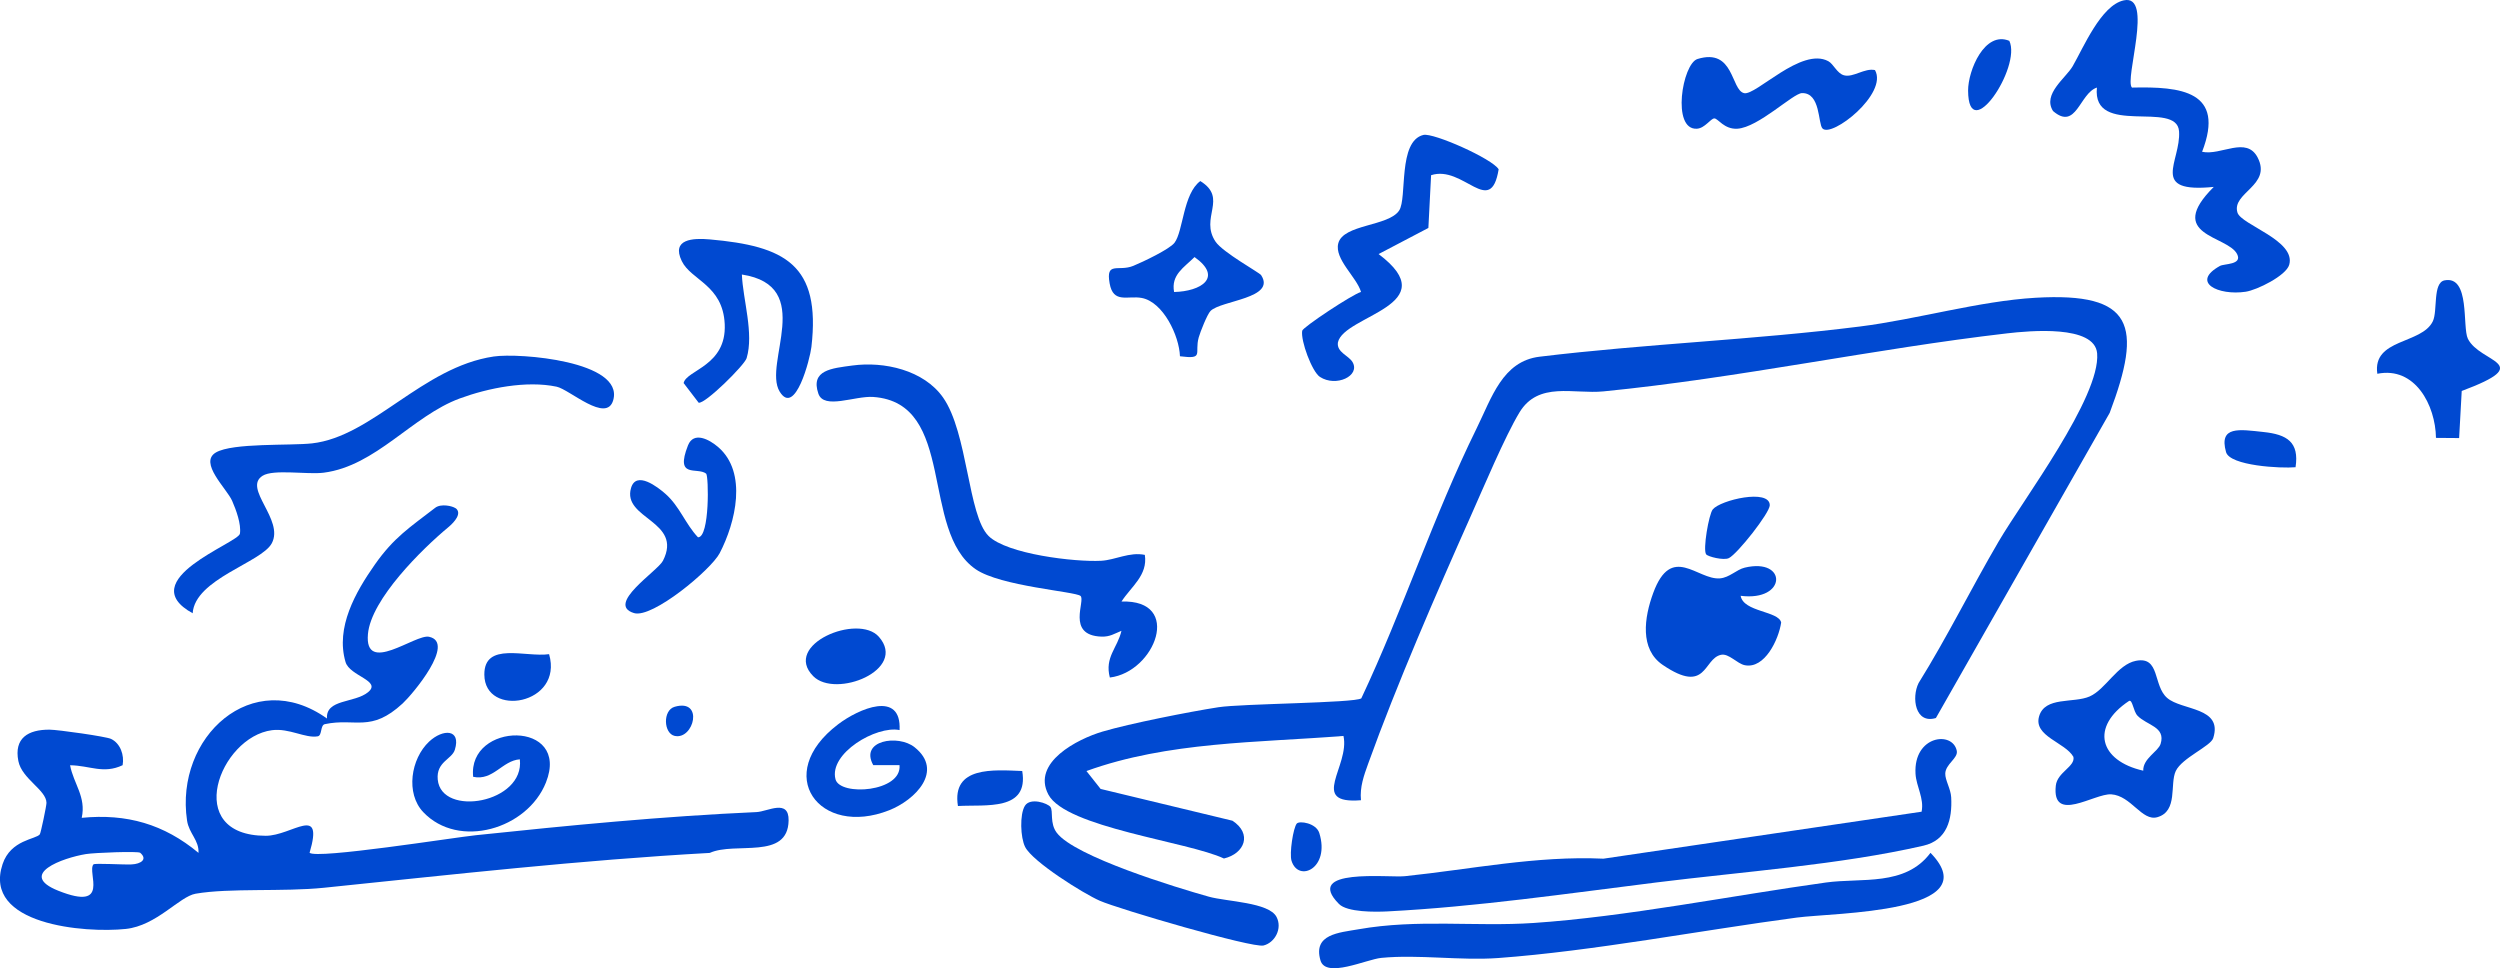 <?xml version="1.0" encoding="UTF-8"?>
<svg id="Layer_2" data-name="Layer 2" xmlns="http://www.w3.org/2000/svg" viewBox="0 0 856.32 331.63">
  <defs>
    <style>
      .cls-1 {
        fill: #0049d1;
      }
    </style>
  </defs>
  <g id="Layer_1-2" data-name="Layer 1">
    <g>
      <path class="cls-1" d="M466.17,274.1c-18.08,1.47-3.73-11.66-5.99-22.02-29.26,2.32-60.13,1.92-88.04,12.02l4.85,6.13,45.14,10.88c6.87,4.45,4.23,11.26-2.9,12.95-12.24-5.78-54.19-10.6-60.14-21.92-5.78-10.99,10.04-19.03,18.55-21.55,9.27-2.75,29.7-6.79,39.67-8.34,8.03-1.25,46.69-1.43,48.98-3.05,14.28-30.29,24.73-62.49,39.52-92.53,5.13-10.41,8.84-22.95,21.53-24.49,36.34-4.41,73.24-5.75,109.7-10.34,19.43-2.44,40.92-8.73,60.18-9.85,33.68-1.95,36.69,9.49,25.41,39.42l-59.53,104.53c-7.12,2.16-8.39-7-5.94-11.96,9.83-15.79,18.07-32.53,27.46-48.56,8.28-14.15,34.9-49.41,33.71-64.36-.79-9.87-23.19-7.76-30.9-6.87-45.33,5.25-91.8,15.29-138.19,19.87-10.21,1.01-22.28-3.54-28.79,7.22-4.96,8.2-12.36,25.82-16.63,35.39-11.81,26.5-25.41,57.76-35.17,84.87-1.48,4.11-2.92,8.06-2.48,12.55Z"/>
      <path class="cls-1" d="M156.07,174.06c2.23,1.71-.25,4.65-2.51,6.53-8.97,7.44-26.46,24.65-27.53,36.59-1.27,14.2,16.23-.07,20.92.93,9.28,1.97-5.62,19.69-9.03,22.84-10.95,10.11-16.07,4.86-26.64,7.09-1.63.34-.89,3.89-2.43,4.17-4.26.76-9.76-2.86-15.68-2.1-17.95,2.31-30.84,36.15-2.14,36.17,8.99,0,20.01-11.05,15.01,5.82,2.41,2.25,49.31-5.22,56.99-6.02,31.84-3.35,64.07-6.49,96.11-7.92,3.78-.17,11.11-4.67,10.98,2.88-.23,13.69-18.32,7.15-27.01,11.11-44.04,2.43-88.4,7.44-132.12,11.93-14,1.44-32.38.03-43.98,2.04-5.56.96-13.38,10.96-23.94,12.07-13.93,1.47-49.12-1.36-42.19-22.19,2.8-8.43,11.52-8.48,12.77-10.24.32-.45,2.29-9.78,2.27-10.78-.06-4.41-8.42-8.17-9.63-14.29-1.55-7.85,3.31-10.81,10.71-10.76,2.89.02,19.29,2.34,21.02,3.16,3.23,1.53,4.61,5.59,3.98,9.01-6.58,3.12-11.27.09-18,.02,1.22,6.4,5.57,10.81,3.99,18.01,15.43-1.51,28.19,2.17,40,12,.23-4.35-3.26-6.62-3.92-11.07-4.26-28.56,22.4-53.14,47.93-34.95-.46-6.7,9.42-5.24,14.04-8.99,4.89-3.97-6.24-5.48-7.68-10.35-3.5-11.86,3.46-24.01,10-33.34s11.93-12.73,20.7-19.49c1.98-1.53,5.96-.62,6.97.15ZM48.02,292.1c-.71-.6-15.64-.03-18.56.44-7.94,1.29-23.63,6.93-9.47,12.57,18.05,7.19,9.71-6.4,12.02-9.03.43-.49,10.34.15,13.04.01,3.28-.16,5.58-1.77,2.96-4Z"/>
      <path class="cls-1" d="M458.64,309.64c-12.38-12.48,16.95-8.94,22.56-9.52,22.43-2.33,45.08-7.06,68.03-6l108.97-16.09c.94-4.55-1.83-8.65-2.08-13-.74-13.08,12.69-14.81,14.13-7.87.53,2.55-3.84,4.52-3.94,7.8-.07,2.24,1.88,5.25,2.03,8.14.4,7.56-1.41,14.71-9.51,16.57-28.41,6.53-62.28,8.95-91.45,12.59-30.56,3.81-61.68,8.35-92.12,9.92-4.21.22-13.78.33-16.63-2.55Z"/>
      <path class="cls-1" d="M661.25,292.12c20.11,20.68-32.87,20.45-45.83,22.18-32.74,4.36-69.84,11.48-102.2,13.85-12.93.95-27.31-1.28-40.07-.05-5.1.49-19.02,7.14-20.85.87-2.64-9.02,6.37-9.5,13.05-10.67,20.22-3.56,39.93-.82,59.87-2.15,31.52-2.1,68.37-9.45,100.18-13.86,12.26-1.7,27.16,1.43,35.84-10.16Z"/>
      <path class="cls-1" d="M338.6,183.58c6.32,6.23,29.57,8.98,38.58,8.5,4.84-.26,9.7-3.11,14.96-2.02,1.07,7.01-4.74,10.89-8,15.99,21.13-.75,11.54,24.17-3.99,26.02-1.83-6.99,2.63-10.11,3.98-16-2.41.97-3.95,2.09-6.85,1.99-12.22-.42-5.31-12.43-7.19-13.95s-27.4-3.28-35.89-9.13c-19.13-13.18-6.5-57-35.08-59.01-6.32-.44-16.9,4.45-18.81-1.15-2.77-8.11,4.67-8.67,11.64-9.62,10.9-1.48,24.45,1.56,31.06,10.94,8.51,12.09,8.53,40.47,15.59,47.43Z"/>
      <path class="cls-1" d="M730.26,30c16.76-.39,32.1,1.13,24.02,21.99,6.42,1.42,15.17-5.51,19.04,1.99,4.93,9.56-9,12.01-6.93,18.83,1.28,4.22,20.11,9.52,17.73,17.89-1.06,3.71-10.99,8.64-14.92,9.23-9.34,1.4-18.98-3.21-8.79-8.85,1.44-.8,7.75-.33,5.86-4.05-3.25-6.41-24.81-6.26-7.99-23.01-22.31,2.23-11.21-8.67-11.89-19.02-.72-10.91-29.86,2.12-28.14-15.01-5.98,1.98-7.05,14.91-15.03,8.04-3.68-5.8,4.37-11.28,6.73-15.35,3.66-6.32,9.69-20.84,17.5-22.56,10.38-2.28.11,27.25,2.81,29.88Z"/>
      <path class="cls-1" d="M66.01,210.07c-20.77-11.4,15.68-24.07,16.17-27.28s-1.29-8.11-2.66-11.23c-1.84-4.21-11.54-13.09-5.56-16.58,5.75-3.35,25.45-2.28,32.9-3.11,20.71-2.31,37.76-26.13,62.27-29.76,8.72-1.29,44.61,1.56,40.93,14.91-2.25,8.16-14.96-3.63-19.42-4.57-10.28-2.16-23.4.44-33.15,4.03-16.32,6.02-28.69,23.12-46.6,25.43-5.6.72-17.21-1.3-20.95,1.06-6.85,4.32,7.49,15.01,3.15,23.13-3.54,6.61-26.31,12.19-27.1,23.97Z"/>
      <path class="cls-1" d="M731.66,226.34c8.3-1.61,5.75,8.45,10.64,12.71,5.04,4.39,19.23,3.05,15.78,13.8-.88,2.75-10.67,6.75-12.81,11.23s.85,13.78-6.32,15.83c-5.29,1.52-8.94-7.38-15.8-7.83-5.75-.37-20.39,10.17-18.98-2.97.49-4.63,6.74-6.53,6.03-9.87-2.81-4.97-13.72-7.02-11.76-13.85,1.98-6.93,11.8-4.42,17.31-6.83s9.49-10.98,15.9-12.22ZM734.12,263.98c-.14-4.18,5.14-6.56,5.95-9.19,1.82-5.9-4.73-6.31-7.92-9.65-1.46-1.53-1.68-5.58-2.88-5.06-13.42,8.9-10.18,20.51,4.84,23.9Z"/>
      <path class="cls-1" d="M490.19,60l-.93,18.08-17.05,8.94c23.32,17.57-11.87,20.93-13.93,30.24-.53,3.39,3.67,4.5,5,6.76,2.76,4.7-5.63,8.69-11.17,5.08-2.7-1.76-6.64-12.36-6.07-15.81.2-1.2,17.17-12.46,20.15-13.29-1.5-5.1-9.15-11.2-7.8-16.62,1.66-6.63,17.28-5.8,20.87-11.29,2.79-4.27-.52-23.71,8.29-25.87,3.38-.83,23.62,8.15,25.78,11.77-2.76,16.79-12.1-1.58-23.14,2.02Z"/>
      <path class="cls-1" d="M596.22,204.08c.95,5.6,13.05,5.17,13.88,9.15-.86,5.84-5.64,15.98-12.46,14.62-2.63-.52-5.5-4.14-8.15-3.56-6.13,1.33-4.78,13.77-19.96,3.46-7.95-5.4-6.34-16.25-3.26-24.63,6.27-17.09,15.14-4.4,22.84-5.01,3.28-.26,5.67-3,8.51-3.68,14.65-3.49,14.49,11.68-1.39,9.65Z"/>
      <path class="cls-1" d="M254.11,94.02c.37,8.69,4.17,20.15,1.63,28.66-.72,2.41-14.22,15.76-16.43,15.26l-5.15-6.73c.95-4.49,14.74-5.82,14.08-20.17-.62-13.47-11.53-15-14.72-21.63-3.64-7.55,3.84-7.92,9.57-7.41,25.74,2.28,38.13,8.57,34.84,36.86-.46,3.99-5.57,24.02-10.89,15.24-5.79-9.57,12.52-36.17-12.93-40.07Z"/>
      <path class="cls-1" d="M359.82,276.44c1,1.42-.31,5.55,2.15,8.81,6.16,8.17,41.11,18.82,52.13,21.9,6.04,1.69,20.52,1.9,23.14,6.91,2.11,4.02-.61,8.86-4.45,9.8s-49.66-12.5-56.09-15.33c-5.66-2.49-23.03-13.37-25.57-18.44-1.6-3.18-1.9-11.13-.07-14.08s7.84-.88,8.76.42Z"/>
      <path class="cls-1" d="M431.96,94.23c5.26,8.01-13.69,8.64-17.32,12.28-1.11,1.11-3.49,7.11-4.04,9.05-1.54,5.51,2.03,7.56-6.43,6.47-.25-7.02-5.73-18.58-13.08-19.97-4.79-.9-9.76,2.06-11.01-5-1.37-7.71,2.99-3.91,8.09-5.99,3.16-1.29,12.45-5.7,14.13-7.91,3.02-3.98,2.93-16.77,8.84-21.14,9.62,5.94-.34,12.53,5.23,20.77,2.49,3.68,15.01,10.57,15.58,11.43ZM402.16,100.02c9.16-.2,16.89-4.96,7-11.97-3.58,3.57-8.11,6.08-7,11.97Z"/>
      <path class="cls-1" d="M642.23,24c4.58,8.08-14.84,23.32-17.98,20-1.56-1.65-.61-12.28-7.03-12.11-3.06.08-14.94,11.78-22.14,12.2-4.52.26-6.61-3.52-7.86-3.53s-3.24,3.37-5.98,3.53c-8.76.53-5-22.28.2-23.88,12.63-3.88,11.39,10.66,15.97,11.7,4.02.91,19.6-15.93,28.83-10.95,1.81.97,2.98,4.17,5.37,4.83,3.16.87,7.06-2.58,10.64-1.78Z"/>
      <path class="cls-1" d="M241.89,162.24c-3.04-2.39-10.79,1.89-6.24-9.67,1.96-4.97,7.38-1.99,10.35.57,10.13,8.73,5.95,25.89.51,36.34-2.94,5.65-23.03,22.42-29.33,20.52-9.87-2.98,8.08-14.35,9.9-17.92,6.98-13.69-14.04-14.28-10.93-24.93,1.77-6.05,9.14-.33,11.81,2.03,4.88,4.32,6.77,10.24,11.12,14.86,4.06.1,3.68-21.1,2.8-21.79Z"/>
      <path class="cls-1" d="M842.31,150.05l-7.92-.06c-.17-11.2-7.16-24.56-20.09-21.96-1.76-12.15,15.23-10.05,19.02-18,1.69-3.54-.1-13.2,4.02-14,8.85-1.71,6,15.97,7.98,20,4.11,8.36,23.76,8.24-2.11,17.89l-.89,16.13Z"/>
      <path class="cls-1" d="M178.06,260.09c-6.05.44-9.15,7.46-15.99,5.99-1.94-18.87,33.5-19.59,24.93,1.95-6.36,15.99-29.88,22.93-42.02,10.15-6.11-6.43-4.26-18.28,2.01-24.16,4.71-4.41,11.01-4.38,8.81,2.79-1.01,3.3-6.43,4.1-5.86,10.21,1.23,13.02,29.87,8.05,28.12-6.93Z"/>
      <path class="cls-1" d="M308.13,250.07c-8.01-1.61-24.27,8.01-21.95,16.85,1.54,5.89,22.8,4.37,21.93-4.83h-8.99c-4.77-8.54,8.56-10.61,14.14-6.15,10.16,8.1.21,18.08-8.7,21.6-23.92,9.43-40.1-12.31-17.46-29.46,7-5.31,21.73-11.77,21.03,2.01Z"/>
      <path class="cls-1" d="M278.57,231.62c-10.74-10.81,15.36-21.62,22.48-13.49,9.92,11.33-14.83,21.19-22.48,13.49Z"/>
      <path class="cls-1" d="M188.08,224.07c5.01,17.34-22.1,21.94-22.18,7.01-.07-11.41,14.13-5.85,22.18-7.01Z"/>
      <path class="cls-1" d="M584.4,189.87c-1.18-1.57.93-13.74,2.27-15.38,2.64-3.23,19.46-7.17,19.53-1.45.03,2.6-11.08,16.7-14.02,18.13-1.8.87-7.18-.5-7.77-1.29Z"/>
      <path class="cls-1" d="M786.3,160.04c-4.99.46-22.5-.48-23.82-5.19-2.54-9.08,4.62-7.75,12.87-6.87,7.96.85,12.27,3.39,10.94,12.06Z"/>
      <path class="cls-1" d="M688.25,13.99c4.27,8.95-14.03,36.29-14.12,17.04-.03-6.86,5.65-20.56,14.12-17.04Z"/>
      <path class="cls-1" d="M350.14,264.09c2.33,13.81-12.43,11.45-22.02,11.99-2.21-13.73,12.27-12.36,22.02-11.99Z"/>
      <path class="cls-1" d="M444.19,282.09c.87-1.02,6.63-.21,7.71,3.25,3.78,12.11-7.18,17.08-9.52,9.49-.76-2.46.57-11.29,1.81-12.75Z"/>
      <path class="cls-1" d="M231.1,242.09c10.1-2.9,6.6,11.41,0,9.98-3.8-.82-4.17-8.79,0-9.98Z"/>
    </g>
  </g>
</svg>